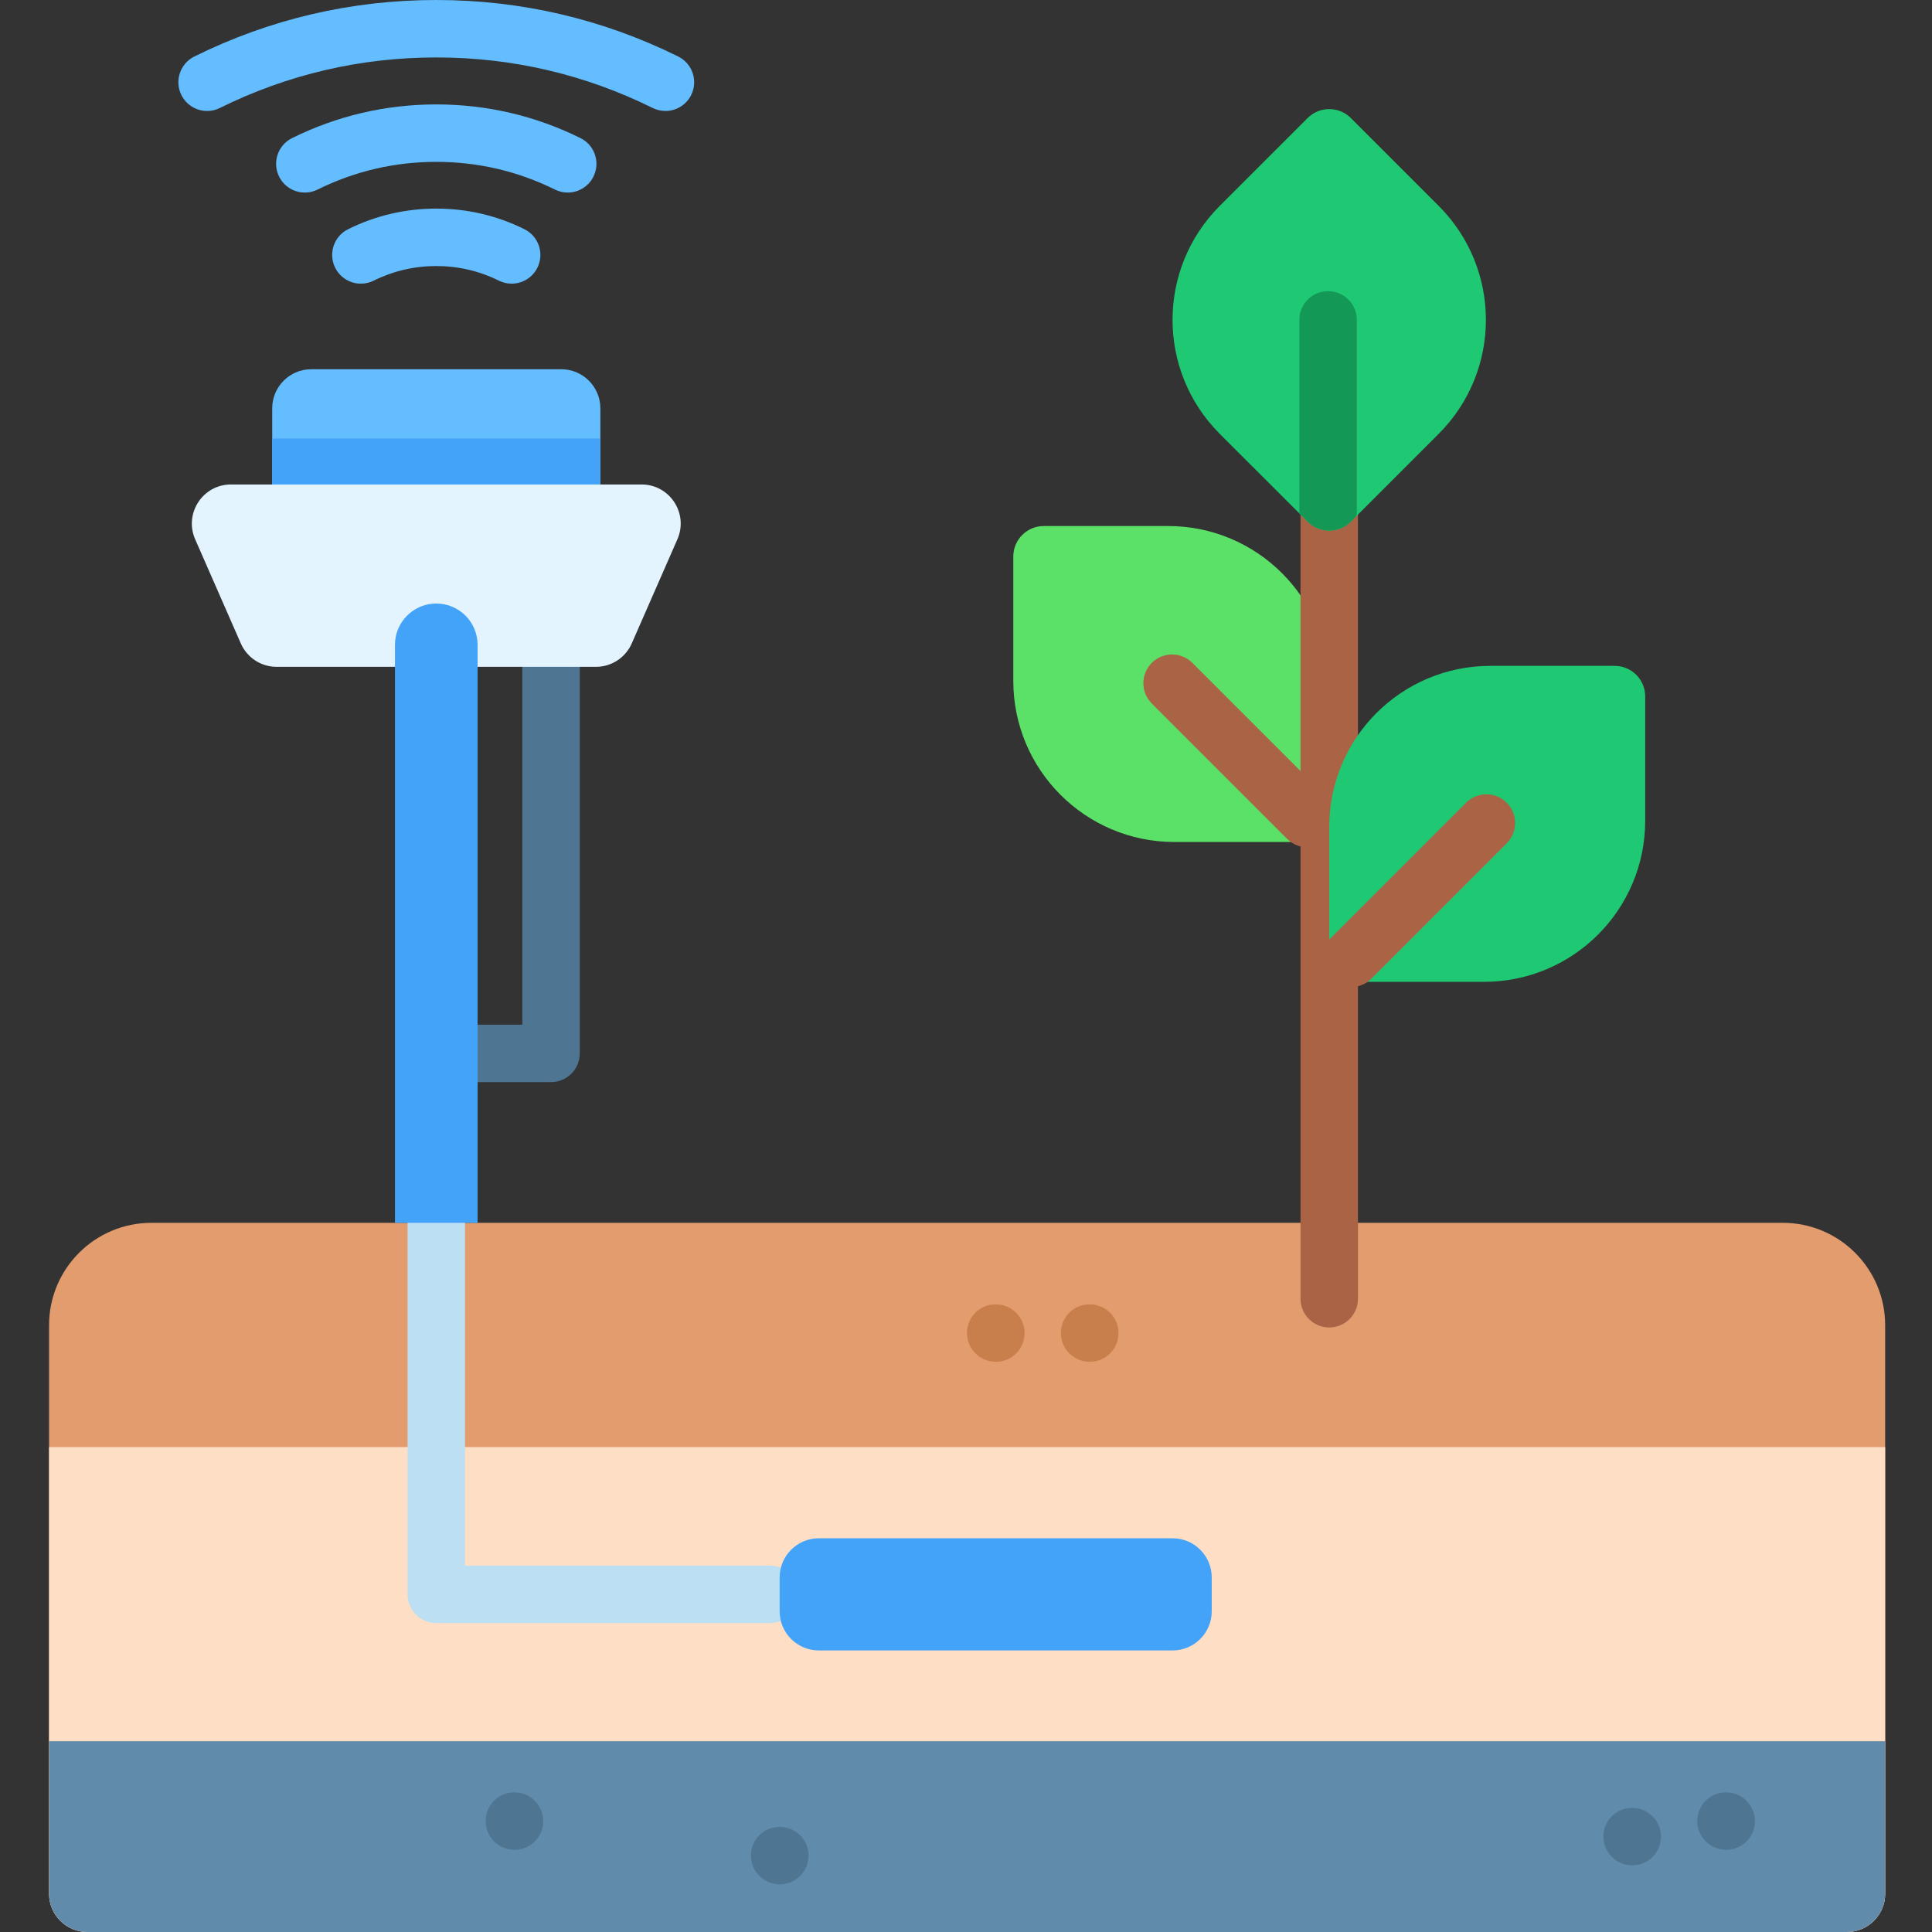 <svg viewBox="-13 0 512 512" xmlns="http://www.w3.org/2000/svg"><rect x="-13" y="0" width="512" height="512" fill="#333333" stroke="none"/><path d="m133.035 286.77h-19.469c-4.203 0-7.609-3.41-7.609-7.613s3.406-7.609 7.609-7.609h11.855v-94.832c0-4.203 3.406-7.609 7.609-7.609 4.207 0 7.613 3.406 7.613 7.609v102.441c0 4.203-3.406 7.613-7.609 7.613zm0 0" fill="#4e7693"/><path d="m146.102 108.215v31.098h-86.965v-31.098c0-5.723 4.637-10.363 10.359-10.363h66.242c5.723 0 10.363 4.641 10.363 10.363zm0 0" fill="#64bdff"/><path d="m59.137 116.211h86.965v23.098h-86.965zm0 0" fill="#43a3f9"/><path d="m48.215 128.391h108.809c7.477 0 12.492 7.68 9.492 14.527l-12.094 27.594c-1.652 3.77-5.379 6.207-9.496 6.207h-84.617c-4.113 0-7.84-2.438-9.492-6.207l-12.094-27.594c-3.004-6.848 2.016-14.527 9.492-14.527zm0 0" fill="#e3f4ff"/><path d="m486.586 351.203v150.648c0 5.605-4.543 10.148-10.148 10.148h-466.289c-5.605 0-10.148-4.543-10.148-10.148v-150.648c0-14.992 12.152-27.145 27.148-27.145h432.293c14.992 0 27.145 12.156 27.145 27.145zm0 0" fill="#e29c6d"/><path d="m476.438 512h-466.289c-5.602 0-10.148-4.543-10.148-10.148v-118.352h486.586v118.352c0 5.605-4.543 10.148-10.148 10.148zm0 0" fill="#fedfc5"/><path d="m476.438 512h-466.289c-5.602 0-10.148-4.543-10.148-10.148v-40.406h486.586v40.406c0 5.605-4.543 10.148-10.148 10.148zm0 0" fill="#618baa"/><path d="m339.262 215.047v-32.941c0-23.582-19.117-42.703-42.699-42.703h-32.941c-4.469 0-8.09 3.625-8.09 8.09v32.941c0 23.586 19.117 42.703 42.699 42.703h32.941c4.469 0 8.09-3.621 8.09-8.09zm0 0" fill="#5be167"/><path d="m333.48 224.531c-1.945 0-3.895-.742-5.383-2.227l-35.867-35.871c-2.973-2.969-2.973-7.789 0-10.762 2.973-2.973 7.793-2.973 10.766 0l35.867 35.867c2.973 2.973 2.973 7.793 0 10.766-1.484 1.484-3.434 2.227-5.383 2.227zm0 0" fill="#aa6344"/><path d="m339.262 351.793c-4.203 0-7.613-3.406-7.613-7.613v-215.184c0-4.207 3.41-7.613 7.613-7.613 4.207 0 7.609 3.406 7.609 7.613v215.188c.004 4.203-3.406 7.609-7.609 7.609zm0 0" fill="#aa6344"/><path d="m339.262 252.102v-32.941c0-23.582 19.121-42.699 42.703-42.699h32.941c4.465 0 8.09 3.621 8.09 8.09v32.938c0 23.586-19.117 42.703-42.703 42.703h-32.941c-4.465 0-8.09-3.621-8.09-8.09zm0 0" fill="#1fc974"/><path d="m345.043 261.59c-1.949 0-3.898-.746-5.383-2.23-2.973-2.973-2.973-7.793 0-10.766l35.867-35.867c2.973-2.973 7.793-2.973 10.766 0 2.973 2.973 2.973 7.793 0 10.766l-35.867 35.867c-1.488 1.484-3.438 2.23-5.383 2.23zm0 0" fill="#aa6344"/><path d="m368.273 114.965-23.289 23.289c-3.156 3.156-8.281 3.156-11.438 0l-2.176-2.172-21.129-21.117c-16.672-16.676-16.672-43.711 0-60.395l23.301-23.293c3.156-3.156 8.281-3.156 11.438 0l23.293 23.293c16.676 16.684 16.676 43.719 0 60.395zm0 0" fill="#1fc974"/><path d="m346.566 84.773v50.723c0 .445-.039.883-.121 1.297l-1.461 1.461c-3.156 3.156-8.281 3.156-11.438 0l-2.176-2.172c-.02-.191-.027-.395-.027-.59v-50.719c0-4.215 3.41-7.613 7.609-7.613 4.203 0 7.613 3.398 7.613 7.613zm0 0" fill="#149856"/><path d="m191.102 430.133h-88.484c-4.203 0-7.609-3.41-7.609-7.613v-182.387c0-4.207 3.406-7.613 7.609-7.613 4.203 0 7.613 3.41 7.613 7.613v174.777h80.871c4.203 0 7.609 3.406 7.609 7.609 0 4.207-3.406 7.613-7.609 7.613zm0 0" fill="#bddff4"/><path d="m113.566 324.059h-21.898v-153.168c0-6.047 4.902-10.949 10.949-10.949 6.047 0 10.949 4.902 10.949 10.949zm0 0" fill="#43a3f9"/><g fill="#64bdff"><path d="m122.594 75.172c-1.137 0-2.285-.254-3.371-.789-5.195-2.574-10.781-3.879-16.605-3.879-5.824 0-11.406 1.305-16.605 3.879-3.766 1.867-8.332.32-10.195-3.445-1.867-3.77-.324-8.332 3.445-10.199 7.309-3.621 15.168-5.457 23.355-5.457s16.043 1.836 23.355 5.457c3.77 1.867 5.312 6.434 3.445 10.199-1.324 2.68-4.023 4.234-6.824 4.234zm0 0"/><path d="m137.449 51.031c-1.137 0-2.285-.254-3.375-.793-9.84-4.875-20.426-7.344-31.457-7.344s-21.613 2.469-31.457 7.344c-3.77 1.867-8.336.324-10.199-3.445-1.863-3.766-.324-8.332 3.445-10.195 11.961-5.922 24.816-8.926 38.211-8.926 13.395 0 26.25 3.004 38.215 8.926 3.766 1.863 5.309 6.43 3.441 10.195-1.328 2.684-4.023 4.238-6.824 4.238zm0 0"/><path d="m163.348 29.406c-1.133 0-2.285-.254-3.371-.789-17.949-8.887-37.25-13.395-57.359-13.395-20.109 0-39.406 4.508-57.359 13.395-3.766 1.867-8.332.324-10.195-3.445-1.867-3.77-.324-8.332 3.445-10.199 20.066-9.934 41.637-14.973 64.109-14.973 22.473 0 44.043 5.039 64.113 14.973 3.766 1.867 5.309 6.434 3.445 10.199-1.328 2.684-4.027 4.234-6.828 4.234zm0 0"/></g><path d="m444.457 490.223c-4.203 0-7.66-3.406-7.66-7.613 0-4.203 3.359-7.609 7.562-7.609h.098c4.203 0 7.613 3.406 7.613 7.609 0 4.207-3.41 7.613-7.613 7.613zm0 0" fill="#4e7693"/><path d="m419.57 494.336c-4.184 0-7.637-3.383-7.66-7.574-.02-4.203 3.32-7.629 7.523-7.652h.098c4.168-.02 7.629 3.367 7.652 7.574.02 4.203-3.371 7.629-7.574 7.648-.012.004-.027.004-.039.004zm0 0" fill="#4e7693"/><path d="m275.805 360.895c-4.188 0-7.641-3.383-7.66-7.574-.023-4.203 3.32-7.629 7.523-7.648h.098.039c4.184 0 7.59 3.383 7.609 7.57.023 4.207-3.367 7.629-7.57 7.652-.016 0-.027 0-.039 0zm0 0" fill="#c97f4c"/><path d="m250.914 360.895c-4.184 0-7.637-3.383-7.656-7.574-.023-4.203 3.32-7.629 7.523-7.648h.098c4.156-.012 7.629 3.367 7.648 7.57.023 4.207-3.367 7.629-7.574 7.652-.012 0-.023 0-.039 0zm0 0" fill="#c97f4c"/><path d="m193.664 499.367c-4.184 0-7.637-3.379-7.656-7.57-.023-4.203 3.32-7.629 7.523-7.652h.094.043c4.184 0 7.59 3.383 7.609 7.574.023 4.203-3.367 7.629-7.57 7.648-.016 0-.027 0-.043 0zm0 0" fill="#4e7693"/><path d="m123.348 490.223c-4.184 0-7.637-3.383-7.656-7.574-.023-4.203 3.32-7.629 7.523-7.648h.094.043c4.184 0 7.59 3.383 7.609 7.57.023 4.203-3.367 7.629-7.57 7.652-.016 0-.027 0-.043 0zm0 0" fill="#4e7693"/><path d="m297.75 437.383h-93.762c-5.727 0-10.371-4.645-10.371-10.371v-8.98c0-5.727 4.645-10.371 10.371-10.371h93.762c5.727 0 10.371 4.645 10.371 10.371v8.98c0 5.727-4.645 10.371-10.371 10.371zm0 0" fill="#43a3f9"/></svg>